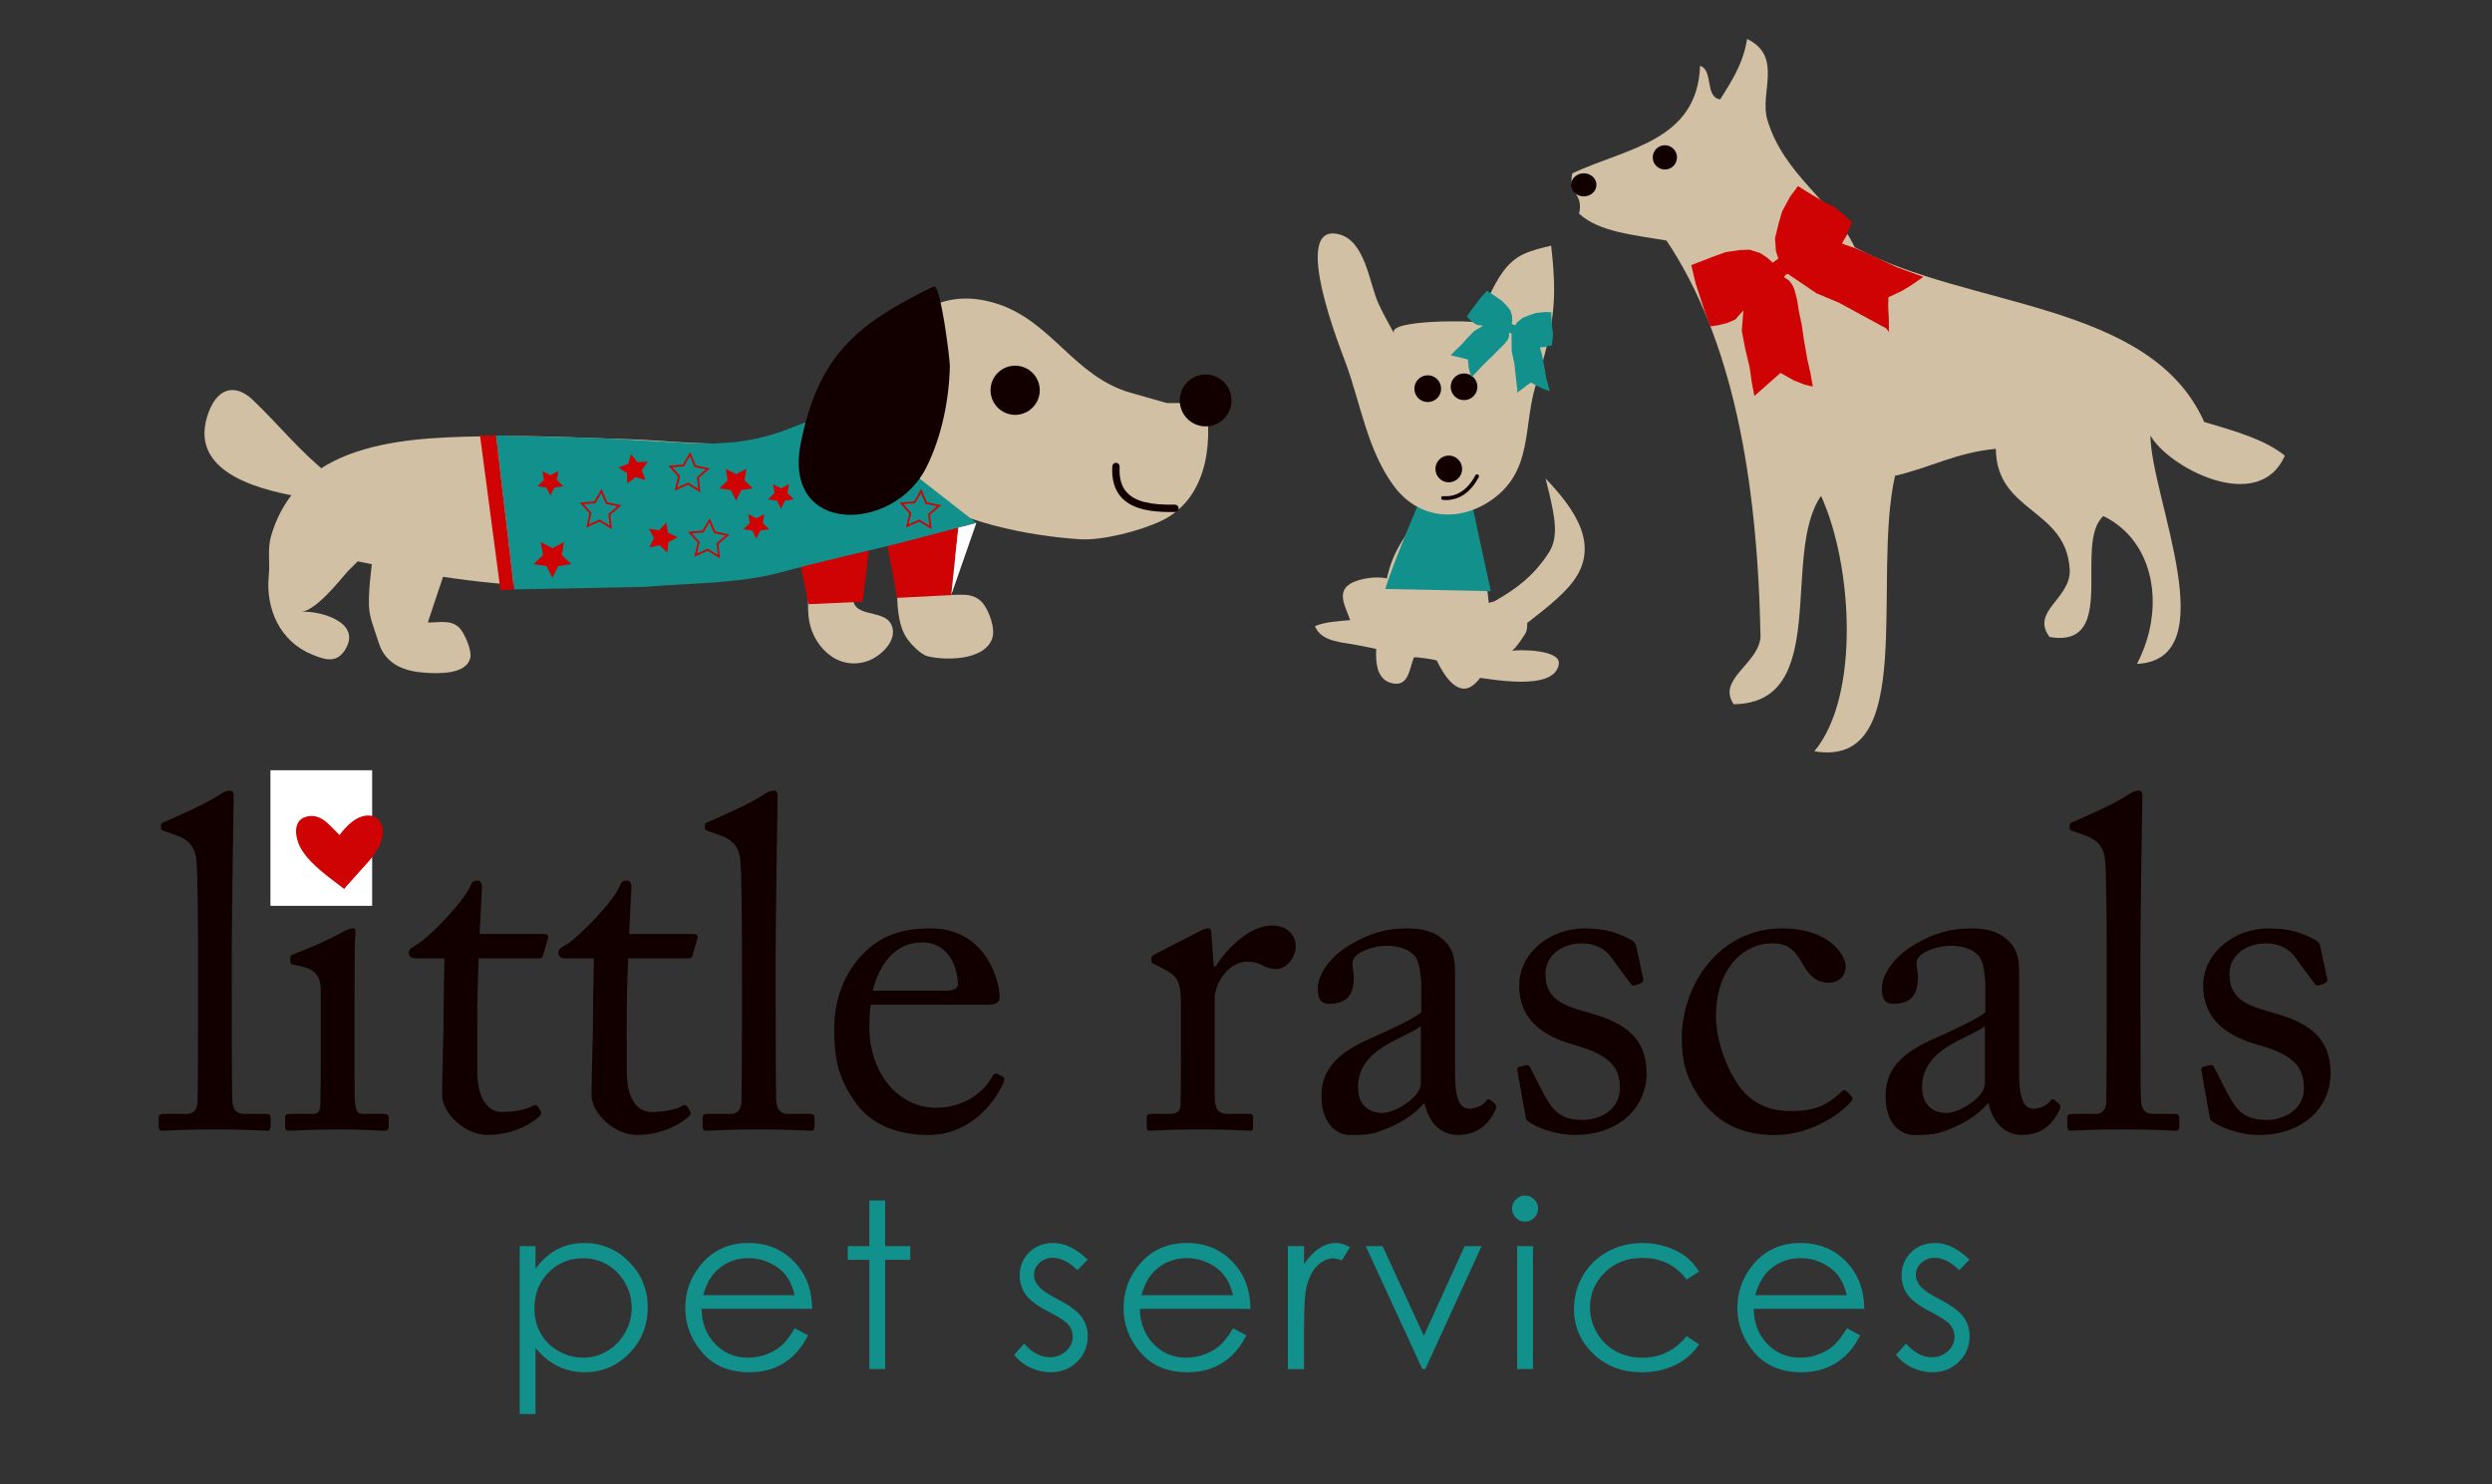 <?xml version="1.0" encoding="UTF-8" standalone="no"?>
<!-- Generator: Adobe Illustrator 14.0.0, SVG Export Plug-In . SVG Version: 6.00 Build 43363)  -->

<svg
   xmlns:dc="http://purl.org/dc/elements/1.1/"
   xmlns:cc="http://creativecommons.org/ns#"
   xmlns:rdf="http://www.w3.org/1999/02/22-rdf-syntax-ns#"
   xmlns:svg="http://www.w3.org/2000/svg"
   xmlns="http://www.w3.org/2000/svg"
   xmlns:sodipodi="http://sodipodi.sourceforge.net/DTD/sodipodi-0.dtd"
   xmlns:inkscape="http://www.inkscape.org/namespaces/inkscape"
   version="1.1"
   id="Layer_1"
   x="0px"
   y="0px"
   width="338.4px"
   height="201.6px"
   viewBox="0 0 338.4 201.6"
   enable-background="new 0 0 338.4 201.6"
   xml:space="preserve"
   inkscape:version="0.48.1 r9760"
   sodipodi:docname="little_rascals_logo_final.svg"><rect x="0" y="0" width="338.4" height="201.6" fill="#333333" stroke="none"/><sodipodi:namedview
   pagecolor="#ffffff"
   bordercolor="#666666"
   borderopacity="1"
   objecttolerance="10"
   gridtolerance="10"
   guidetolerance="10"
   inkscape:pageopacity="0"
   inkscape:pageshadow="2"
   inkscape:window-width="696"
   inkscape:window-height="1011"
   id="namedview143"
   showgrid="false"
   inkscape:zoom="1.8449313"
   inkscape:cx="203.82617"
   inkscape:cy="127.61869"
   inkscape:window-x="700"
   inkscape:window-y="0"
   inkscape:window-maximized="0"
   inkscape:current-layer="Layer_1" /><defs
   id="defs145" />
<g
   id="g3">
	<path
   id="path5"
   d="M70.574,169.248h2.148v3.069c0.849-1.166,1.825-2.041,2.929-2.624c1.104-0.584,2.335-0.875,3.694-0.875   c2.371,0,4.4,0.854,6.086,2.562c1.687,1.709,2.53,3.766,2.53,6.17c0,2.455-0.836,4.539-2.507,6.253s-3.687,2.57-6.048,2.57   c-1.329,0-2.55-0.276-3.664-0.828c-1.114-0.553-2.121-1.376-3.021-2.471v8.977h-2.148V169.248z M79.168,170.891   c-1.857,0-3.422,0.648-4.692,1.946s-1.906,2.913-1.906,4.844c0,1.268,0.283,2.406,0.85,3.418c0.567,1.013,1.378,1.814,2.435,2.407   s2.172,0.889,3.346,0.889c1.153,0,2.237-0.299,3.253-0.896s1.825-1.434,2.427-2.507c0.603-1.072,0.903-2.196,0.903-3.372   c0-1.186-0.298-2.31-0.896-3.372s-1.401-1.888-2.411-2.476C81.465,171.185,80.362,170.891,79.168,170.891z"
   fill="#12908c" />
	<path
   id="path7"
   d="M107.925,180.405l1.811,0.951c-0.594,1.166-1.279,2.107-2.058,2.823s-1.654,1.261-2.627,1.635   c-0.973,0.373-2.074,0.56-3.303,0.56c-2.724,0-4.854-0.893-6.39-2.678s-2.304-3.803-2.304-6.054c0-2.118,0.649-4.006,1.95-5.662   c1.648-2.108,3.855-3.162,6.62-3.162c2.847,0,5.12,1.08,6.82,3.238c1.208,1.524,1.822,3.428,1.843,5.708H95.265   c0.04,1.939,0.66,3.529,1.858,4.77c1.199,1.24,2.679,1.86,4.44,1.86c0.851,0,1.678-0.147,2.481-0.443   c0.805-0.295,1.487-0.688,2.052-1.177C106.66,182.285,107.27,181.495,107.925,180.405z M107.925,175.908   c-0.287-1.146-0.704-2.062-1.252-2.747c-0.549-0.686-1.273-1.237-2.175-1.657c-0.901-0.419-1.849-0.629-2.842-0.629   c-1.64,0-3.048,0.526-4.226,1.58c-0.86,0.768-1.511,1.919-1.951,3.453H107.925z"
   fill="#12908c" />
	<path
   id="path9"
   d="M118.052,163.048h2.148v6.2h3.407v1.856H120.2v14.84h-2.148v-14.84h-2.931v-1.856h2.931V163.048z"
   fill="#12908c" />
	<path
   id="path11"
   d="M147.696,171.074l-1.381,1.428c-1.149-1.116-2.272-1.673-3.369-1.673c-0.698,0-1.295,0.229-1.793,0.69   s-0.746,0.997-0.746,1.611c0,0.542,0.205,1.059,0.615,1.55c0.41,0.501,1.271,1.089,2.584,1.765c1.599,0.829,2.686,1.627,3.26,2.394   c0.563,0.778,0.846,1.653,0.846,2.625c0,1.371-0.481,2.532-1.444,3.483c-0.964,0.951-2.168,1.427-3.612,1.427   c-0.963,0-1.883-0.209-2.759-0.629c-0.876-0.419-1.601-0.997-2.175-1.734l1.351-1.534c1.098,1.238,2.261,1.856,3.492,1.856   c0.86,0,1.594-0.275,2.199-0.828c0.604-0.553,0.907-1.202,0.907-1.949c0-0.613-0.2-1.161-0.6-1.642   c-0.4-0.471-1.302-1.064-2.706-1.781c-1.508-0.777-2.533-1.544-3.076-2.302c-0.544-0.756-0.815-1.621-0.815-2.593   c0-1.269,0.433-2.322,1.299-3.161c0.866-0.84,1.96-1.259,3.282-1.259C144.592,168.818,146.14,169.57,147.696,171.074z"
   fill="#12908c" />
	<path
   id="path13"
   d="M167.445,180.405l1.81,0.951c-0.593,1.166-1.279,2.107-2.057,2.823c-0.779,0.716-1.654,1.261-2.627,1.635   c-0.974,0.373-2.074,0.56-3.303,0.56c-2.724,0-4.854-0.893-6.39-2.678s-2.304-3.803-2.304-6.054c0-2.118,0.649-4.006,1.95-5.662   c1.648-2.108,3.855-3.162,6.62-3.162c2.847,0,5.12,1.08,6.819,3.238c1.208,1.524,1.823,3.428,1.843,5.708h-15.023   c0.04,1.939,0.66,3.529,1.858,4.77s2.679,1.86,4.44,1.86c0.851,0,1.678-0.147,2.481-0.443c0.805-0.295,1.487-0.688,2.051-1.177   C166.181,182.285,166.79,181.495,167.445,180.405z M167.445,175.908c-0.287-1.146-0.704-2.062-1.253-2.747   c-0.548-0.686-1.272-1.237-2.174-1.657c-0.901-0.419-1.849-0.629-2.843-0.629c-1.639,0-3.047,0.526-4.225,1.58   c-0.861,0.768-1.512,1.919-1.952,3.453H167.445z"
   fill="#12908c" />
	<path
   id="path15"
   d="M174.887,169.248h2.194v2.439c0.655-0.961,1.346-1.68,2.072-2.155s1.483-0.714,2.271-0.714   c0.593,0,1.228,0.189,1.902,0.568l-1.12,1.811c-0.45-0.194-0.829-0.292-1.136-0.292c-0.716,0-1.407,0.295-2.071,0.882   c-0.666,0.589-1.172,1.502-1.52,2.74c-0.266,0.951-0.399,2.875-0.399,5.77v5.647h-2.194V169.248z"
   fill="#12908c" />
	<path
   id="path17"
   d="M185.459,169.248h2.286l5.604,12.171l5.537-12.171h2.302l-7.643,16.696h-0.398L185.459,169.248z"
   fill="#12908c" />
	<path
   id="path19"
   d="M207.088,162.373c0.488,0,0.906,0.174,1.252,0.522c0.347,0.347,0.52,0.767,0.52,1.258   c0,0.48-0.173,0.896-0.52,1.243c-0.346,0.348-0.764,0.521-1.252,0.521c-0.479,0-0.892-0.174-1.238-0.521s-0.52-0.763-0.52-1.243   c0-0.491,0.173-0.911,0.52-1.258C206.196,162.547,206.608,162.373,207.088,162.373z M206.021,169.248h2.148v16.696h-2.148V169.248z   "
   fill="#12908c" />
	<path
   id="path21"
   d="M230.727,172.716l-1.704,1.06c-1.471-1.954-3.479-2.931-6.024-2.931c-2.033,0-3.722,0.653-5.065,1.962   c-1.344,1.308-2.016,2.896-2.016,4.767c0,1.216,0.309,2.361,0.927,3.434c0.619,1.073,1.467,1.906,2.545,2.499   s2.286,0.889,3.625,0.889c2.452,0,4.455-0.977,6.009-2.931l1.704,1.12c-0.799,1.202-1.87,2.134-3.216,2.797   c-1.345,0.662-2.877,0.993-4.596,0.993c-2.64,0-4.829-0.839-6.568-2.517s-2.608-3.719-2.608-6.123c0-1.616,0.406-3.117,1.22-4.504   c0.813-1.386,1.931-2.468,3.353-3.246c1.423-0.776,3.013-1.166,4.773-1.166c1.104,0,2.171,0.169,3.199,0.507   c1.028,0.337,1.9,0.777,2.617,1.319C229.616,171.188,230.225,171.878,230.727,172.716z"
   fill="#12908c" />
	<path
   id="path23"
   d="M250.797,180.405l1.811,0.951c-0.594,1.166-1.279,2.107-2.059,2.823c-0.778,0.716-1.653,1.261-2.626,1.635   c-0.974,0.373-2.074,0.56-3.303,0.56c-2.724,0-4.854-0.893-6.39-2.678s-2.304-3.803-2.304-6.054c0-2.118,0.649-4.006,1.95-5.662   c1.648-2.108,3.855-3.162,6.62-3.162c2.847,0,5.12,1.08,6.819,3.238c1.209,1.524,1.823,3.428,1.844,5.708h-15.024   c0.041,1.939,0.661,3.529,1.859,4.77s2.679,1.86,4.44,1.86c0.851,0,1.678-0.147,2.481-0.443c0.805-0.295,1.487-0.688,2.051-1.177   S250.142,181.495,250.797,180.405z M250.797,175.908c-0.287-1.146-0.705-2.062-1.253-2.747s-1.272-1.237-2.174-1.657   c-0.901-0.419-1.849-0.629-2.843-0.629c-1.639,0-3.047,0.526-4.225,1.58c-0.861,0.768-1.512,1.919-1.952,3.453H250.797z"
   fill="#12908c" />
	<path
   id="path25"
   d="M267.445,171.074l-1.381,1.428c-1.149-1.116-2.272-1.673-3.369-1.673c-0.698,0-1.296,0.229-1.793,0.69   c-0.498,0.461-0.746,0.997-0.746,1.611c0,0.542,0.205,1.059,0.615,1.55c0.41,0.501,1.271,1.089,2.583,1.765   c1.6,0.829,2.687,1.627,3.261,2.394c0.563,0.778,0.846,1.653,0.846,2.625c0,1.371-0.481,2.532-1.444,3.483   c-0.964,0.951-2.168,1.427-3.612,1.427c-0.963,0-1.883-0.209-2.759-0.629c-0.876-0.419-1.601-0.997-2.175-1.734l1.351-1.534   c1.098,1.238,2.261,1.856,3.491,1.856c0.861,0,1.595-0.275,2.2-0.828c0.604-0.553,0.907-1.202,0.907-1.949   c0-0.613-0.2-1.161-0.6-1.642c-0.4-0.471-1.302-1.064-2.706-1.781c-1.508-0.777-2.533-1.544-3.076-2.302   c-0.544-0.756-0.815-1.621-0.815-2.593c0-1.269,0.433-2.322,1.299-3.161c0.866-0.84,1.96-1.259,3.282-1.259   C264.34,168.818,265.889,169.57,267.445,171.074z"
   fill="#12908c" />
</g>
<g
   id="g27">
	<g
   id="g29">
		<path
   id="path31"
   d="M31.471,134.423c0,3.309,0,12.915,0.064,14.888c0.062,1.082,0.317,1.973,1.653,1.973h2.863    c0.572,0,0.7,0.19,0.7,0.572v1.081c0,0.382-0.128,0.637-0.382,0.637c-0.445,0-3.245-0.19-7.189-0.19    c-4.072,0-6.617,0.19-7.189,0.19c-0.318,0-0.445-0.255-0.445-0.637v-1.081c0-0.445,0.127-0.572,0.827-0.572h3.054    c0.7,0,1.336-0.446,1.399-1.591c0.063-1.973,0.063-12.915,0.063-16.605v-4.008c0-4.518-0.063-10.307-0.19-11.962    c-0.127-2.163-1.146-3.181-3.182-3.817l-1.272-0.445c-0.317-0.127-0.381-0.19-0.381-0.317v-0.509c0-0.191,0.19-0.318,0.572-0.445    c2.227-1.019,5.09-2.164,7.443-3.69c0.573-0.382,0.955-0.51,1.337-0.51c0.444,0,0.572,0.318,0.509,1.146    c-0.064,3.5-0.255,16.732-0.255,20.232V134.423z"
   fill="#120000" />
		<path
   id="path33"
   d="M43.559,134.868c0-2.163-0.382-3.308-3.562-3.817c-0.445-0.063-0.573-0.19-0.573-0.445v-0.572    c0-0.191,0.128-0.318,0.446-0.446c2.035-0.763,4.453-1.781,6.871-3.117c0.508-0.254,0.826-0.381,1.208-0.381    c0.318,0,0.382,0.317,0.318,0.763c-0.127,1.082-0.127,5.09-0.127,10.371v6.935c0,2.481,0,4.771,0.063,5.472    c0.127,1.208,0.318,1.654,1.019,1.654h2.926c0.509,0,0.637,0.19,0.637,0.572v1.081c0,0.446-0.128,0.637-0.572,0.637    c-0.51,0-3.437-0.19-6.108-0.19c-3.69,0-6.172,0.19-6.871,0.19c-0.318,0-0.509-0.127-0.509-0.509v-1.272    c0-0.382,0.19-0.509,0.636-0.509h3.118c0.699,0,0.954-0.255,1.018-1.272c0.063-1.909,0.063-3.881,0.063-5.79V134.868z     M40.695,115.464c0-1.591,1.336-3.309,3.881-3.309c2.228,0,3.309,1.718,3.309,3.117c0,1.654-1.145,3.5-3.69,3.5    C42.795,118.772,40.695,117.499,40.695,115.464z"
   fill="#120000" />
		<path
   id="path35"
   d="M64.809,145.43c0,4.771,2.163,5.599,3.309,5.599c1.463,0,3.308-0.255,4.199-0.827    c0.317-0.19,0.572-0.127,0.763,0.128l0.318,0.572c0.19,0.254,0.064,0.509-0.127,0.699c-0.637,0.637-3.245,2.546-7.062,2.546    c-3.117,0-6.171-2.991-6.171-5.408c0-2.608,0.19-8.208,0.19-9.098v-1.4c0-1.146,0.063-5.408,0.128-8.08h-3.881    c-0.573,0-0.955-0.255-0.955-0.763c0-0.51,0.382-0.7,1.146-1.146c1.526-0.892,6.426-5.854,7.253-8.017    c0.19-0.509,0.509-0.637,0.891-0.637c0.509,0,0.636,0.445,0.636,0.955l-0.317,6.298h8.843c0.383,0,0.573,0.318,0.446,0.572    l-0.637,2.228c-0.063,0.318-0.191,0.509-0.572,0.509H65c-0.128,2.927-0.191,5.98-0.191,8.907V145.43z"
   fill="#120000" />
		<path
   id="path37"
   d="M85.103,145.43c0,4.771,2.163,5.599,3.309,5.599c1.464,0,3.309-0.255,4.199-0.827    c0.318-0.19,0.572-0.127,0.763,0.128l0.318,0.572c0.191,0.254,0.064,0.509-0.127,0.699c-0.636,0.637-3.245,2.546-7.062,2.546    c-3.118,0-6.172-2.991-6.172-5.408c0-2.608,0.191-8.208,0.191-9.098v-1.4c0-1.146,0.063-5.408,0.127-8.08h-3.881    c-0.573,0-0.955-0.255-0.955-0.763c0-0.51,0.382-0.7,1.146-1.146c1.527-0.892,6.426-5.854,7.253-8.017    c0.191-0.509,0.51-0.637,0.891-0.637c0.51,0,0.637,0.445,0.637,0.955l-0.318,6.298h8.844c0.382,0,0.572,0.318,0.445,0.572    l-0.637,2.228c-0.063,0.318-0.19,0.509-0.572,0.509h-8.207c-0.128,2.927-0.191,5.98-0.191,8.907V145.43z"
   fill="#120000" />
		<path
   id="path39"
   d="M105.333,134.423c0,3.309,0,12.915,0.064,14.888c0.063,1.082,0.318,1.973,1.653,1.973h2.863    c0.572,0,0.7,0.19,0.7,0.572v1.081c0,0.382-0.128,0.637-0.382,0.637c-0.445,0-3.245-0.19-7.189-0.19    c-4.072,0-6.617,0.19-7.189,0.19c-0.318,0-0.445-0.255-0.445-0.637v-1.081c0-0.445,0.127-0.572,0.827-0.572h3.054    c0.7,0,1.336-0.446,1.399-1.591c0.064-1.973,0.064-12.915,0.064-16.605v-4.008c0-4.518-0.064-10.307-0.191-11.962    c-0.127-2.163-1.145-3.181-3.182-3.817l-1.271-0.445c-0.318-0.127-0.382-0.19-0.382-0.317v-0.509c0-0.191,0.19-0.318,0.572-0.445    c2.227-1.019,5.09-2.164,7.443-3.69c0.573-0.382,0.955-0.51,1.337-0.51c0.445,0,0.572,0.318,0.509,1.146    c-0.063,3.5-0.255,16.732-0.255,20.232V134.423z"
   fill="#120000" />
		<path
   id="path41"
   d="M118.249,136.459c-0.127,0.572-0.191,1.59-0.191,3.054c0,6.235,3.945,10.942,9.034,10.942    c3.881,0,6.617-2.226,7.699-4.325c0.127-0.255,0.381-0.382,0.572-0.318l0.827,0.445c0.19,0.063,0.317,0.254,0,0.954    c-1.146,2.545-4.453,6.936-10.116,6.936c-3.626,0-7.635-1.082-9.988-4.518c-2.227-3.245-2.8-5.599-2.8-10.053    c0-2.481,0.637-6.744,4.009-10.115c2.735-2.8,5.916-3.372,9.098-3.372c7.316,0,9.353,6.871,9.353,9.353    c0,0.89-0.764,1.018-1.781,1.018H118.249z M128.364,134.55c1.209,0,1.718-0.317,1.718-0.89c0-1.464-0.763-5.663-4.898-5.663    c-2.799,0-5.472,1.845-6.681,6.553H128.364z"
   fill="#120000" />
		<path
   id="path43"
   d="M160.365,136.459c0-3.245-0.509-3.881-2.29-4.836l-1.209-0.636c-0.382-0.127-0.509-0.19-0.509-0.445    v-0.382c0-0.255,0.127-0.382,0.509-0.573l6.299-3.244c0.382-0.19,0.636-0.254,0.891-0.254c0.382,0,0.445,0.381,0.445,0.763    l0.318,4.391h0.254c1.909-2.927,4.899-5.536,7.636-5.536c2.163,0,3.244,1.337,3.244,2.8c0,1.846-1.527,3.117-2.672,3.117    c-0.7,0-1.337-0.254-1.846-0.509c-0.509-0.317-1.272-0.509-2.099-0.509c-1.019,0-2.673,0.637-3.755,2.673    c-0.381,0.699-0.636,1.845-0.636,2.035v13.36c0,1.973,0.445,2.609,1.781,2.609h2.99c0.382,0,0.445,0.19,0.445,0.572v1.146    c0,0.382-0.063,0.572-0.318,0.572c-0.381,0-3.308-0.19-6.743-0.19c-3.945,0-6.617,0.19-6.999,0.19    c-0.254,0-0.381-0.127-0.381-0.637v-1.081c0-0.445,0.127-0.572,0.699-0.572h2.481c0.954,0,1.399-0.382,1.399-1.209    c0.063-2.1,0.063-4.326,0.063-7.635V136.459z"
   fill="#120000" />
		<path
   id="path45"
   d="M197.583,145.812c0,3.626,0.764,4.771,1.909,4.771c1.018,0,1.908-0.509,2.227-0.954    c0.255-0.318,0.382-0.445,0.637-0.255l0.636,0.509c0.19,0.191,0.318,0.51-0.063,1.146c-0.509,0.954-1.718,3.118-4.963,3.118    c-2.29,0-3.944-1.654-4.518-4.264h-0.127c-1.336,1.591-3.436,2.927-6.299,3.881c-1.209,0.383-2.354,0.383-3.753,0.383    c-1.527,0-3.818-1.273-3.818-5.281c0-2.927,1.337-5.472,6.362-7.698c2.863-1.272,6.172-2.8,7.19-3.69v-4.071    c-0.128-1.082-0.191-2.736-0.892-3.563c-0.699-0.826-1.972-1.399-3.817-1.399c-1.272,0-3.244,0.509-4.135,1.336    s-0.318,1.782-0.318,2.927c0,2.227-0.764,3.626-3.372,3.626c-1.019,0-1.527-0.571-1.527-2.035c0-2.036,1.782-4.454,4.391-5.98    c2.672-1.591,4.898-2.227,7.762-2.227c2.99,0,4.199,0.891,5.09,1.717c1.336,1.337,1.399,2.8,1.399,4.518v9.734V145.812z     M192.939,139.386c-2.291,1.718-8.526,2.99-8.526,8.271c0,2.354,1.399,3.499,3.309,3.499c1.845,0,5.218-2.227,5.218-3.944V139.386    z"
   fill="#120000" />
		<path
   id="path47"
   d="M207.508,152.301c-0.318-0.19-0.318-0.572-0.382-0.891l-1.082-6.044c-0.063-0.318,0.128-0.445,0.382-0.509    l0.827-0.191c0.255-0.063,0.445,0.063,0.572,0.382l1.591,3.118c1.272,2.354,2.163,3.944,5.535,3.944    c2.227,0,5.026-1.337,5.026-4.326c0-2.863-1.399-4.518-6.171-5.854c-3.754-1.082-7.508-3.054-7.508-8.081    c0-4.389,4.136-7.761,8.907-7.761c3.054,0,4.708,0.763,5.854,1.335c0.954,0.446,1.081,0.764,1.145,1.146l0.955,4.454    c0,0.255-0.128,0.445-0.446,0.572l-0.763,0.254c-0.255,0.064-0.382,0-0.573-0.317l-2.163-2.927    c-0.764-1.208-1.973-2.481-4.453-2.481c-2.418,0-4.899,1.463-4.899,4.199c0,3.69,2.991,4.391,6.108,5.281    c4.644,1.336,7.57,3.244,7.634,8.144c-0.063,5.153-4.263,8.398-9.67,8.398C210.816,154.146,208.271,152.873,207.508,152.301z"
   fill="#120000" />
		<path
   id="path49"
   d="M233.02,137.985c0,3.437,1.526,7.317,3.244,9.671c2.1,2.736,4.772,3.245,6.936,3.245    c3.181,0,4.835-0.7,6.998-2.735c0.127-0.128,0.318-0.191,0.509,0l0.637,0.636c0.254,0.254,0.318,0.445,0,0.827    c-1.845,2.1-5.917,4.518-10.243,4.518c-3.372,0-6.936-0.764-9.862-4.454c-2.354-3.118-2.862-5.789-2.862-8.652    c0-7.444,5.217-14.951,13.615-14.951c6.616,0,8.652,3.816,8.652,5.153c-0.063,1.463-1.019,2.227-2.354,2.227    c-1.464,0-2.546-0.827-3.5-2.545c-1.399-2.608-2.735-2.8-4.263-2.8C236.9,128.124,233.02,131.433,233.02,137.985z"
   fill="#120000" />
		<path
   id="path51"
   d="M274.182,145.812c0,3.626,0.764,4.771,1.909,4.771c1.018,0,1.908-0.509,2.227-0.954    c0.255-0.318,0.382-0.445,0.636-0.255l0.637,0.509c0.19,0.191,0.317,0.51-0.063,1.146c-0.51,0.954-1.719,3.118-4.963,3.118    c-2.29,0-3.944-1.654-4.518-4.264h-0.127c-1.336,1.591-3.436,2.927-6.299,3.881c-1.209,0.383-2.354,0.383-3.753,0.383    c-1.527,0-3.818-1.273-3.818-5.281c0-2.927,1.337-5.472,6.362-7.698c2.863-1.272,6.172-2.8,7.189-3.69v-4.071    c-0.127-1.082-0.19-2.736-0.891-3.563c-0.699-0.826-1.972-1.399-3.817-1.399c-1.272,0-3.244,0.509-4.135,1.336    s-0.318,1.782-0.318,2.927c0,2.227-0.764,3.626-3.372,3.626c-1.019,0-1.527-0.571-1.527-2.035c0-2.036,1.782-4.454,4.39-5.98    c2.673-1.591,4.899-2.227,7.763-2.227c2.99,0,4.199,0.891,5.09,1.717c1.336,1.337,1.399,2.8,1.399,4.518v9.734V145.812z     M269.537,139.386c-2.29,1.718-8.525,2.99-8.525,8.271c0,2.354,1.399,3.499,3.309,3.499c1.845,0,5.217-2.227,5.217-3.944V139.386z    "
   fill="#120000" />
		<path
   id="path53"
   d="M290.658,134.423c0,3.309,0,12.915,0.064,14.888c0.063,1.082,0.318,1.973,1.653,1.973h2.863    c0.572,0,0.7,0.19,0.7,0.572v1.081c0,0.382-0.128,0.637-0.382,0.637c-0.445,0-3.245-0.19-7.189-0.19    c-4.072,0-6.616,0.19-7.189,0.19c-0.318,0-0.445-0.255-0.445-0.637v-1.081c0-0.445,0.127-0.572,0.827-0.572h3.054    c0.7,0,1.337-0.446,1.399-1.591c0.063-1.973,0.063-12.915,0.063-16.605v-4.008c0-4.518-0.063-10.307-0.19-11.962    c-0.127-2.163-1.145-3.181-3.181-3.817l-1.272-0.445c-0.318-0.127-0.382-0.19-0.382-0.317v-0.509c0-0.191,0.19-0.318,0.572-0.445    c2.228-1.019,5.09-2.164,7.444-3.69c0.572-0.382,0.954-0.51,1.336-0.51c0.445,0,0.572,0.318,0.509,1.146    c-0.063,3.5-0.255,16.732-0.255,20.232V134.423z"
   fill="#120000" />
		<path
   id="path55"
   d="M300.393,152.301c-0.317-0.19-0.317-0.572-0.382-0.891l-1.081-6.044c-0.063-0.318,0.127-0.445,0.382-0.509    l0.827-0.191c0.254-0.063,0.445,0.063,0.572,0.382l1.591,3.118c1.272,2.354,2.163,3.944,5.535,3.944    c2.227,0,5.026-1.337,5.026-4.326c0-2.863-1.4-4.518-6.172-5.854c-3.754-1.082-7.507-3.054-7.507-8.081    c0-4.389,4.135-7.761,8.907-7.761c3.054,0,4.707,0.763,5.853,1.335c0.954,0.446,1.082,0.764,1.146,1.146l0.954,4.454    c0,0.255-0.127,0.445-0.445,0.572l-0.764,0.254c-0.254,0.064-0.382,0-0.572-0.317l-2.163-2.927    c-0.764-1.208-1.973-2.481-4.454-2.481c-2.417,0-4.898,1.463-4.898,4.199c0,3.69,2.99,4.391,6.107,5.281    c4.645,1.336,7.571,3.244,7.635,8.144c-0.063,5.153-4.263,8.398-9.67,8.398C303.701,154.146,301.156,152.873,300.393,152.301z"
   fill="#120000" />
	</g>
	<rect
   id="rect57"
   height="18.414"
   width="13.812"
   fill="#ffffff"
   y="104.612"
   x="36.724" />
	<path
   id="path59"
   d="M46.743,120.739c-1.988-1.569-4.297-3.056-5.715-5.225c-0.999-1.523-1.54-4.458,1.066-4.682   c1.506-0.127,2.48,1.042,3.433,1.994l0.585,0.585c0.927-1.237,2.311-2.71,4.014-2.651c1.156,0.041,1.888,1.092,1.868,2.145   c-0.031,1.856-1.184,3.288-2.38,4.597C49.372,117.77,46.698,120.705,46.743,120.739z"
   fill="#cf0304" />
</g>
<g
   id="g61">
	<path
   id="path63"
   d="M109.777,58.425c-2.247,0.536-4.492,1.014-6.77,1.387c-6.009,0.974-11.794,0-17.824-0.165   c-5.897-0.16-11.81-0.5-17.713-0.415c-11.171,0.17-26.797,0.127-30.677,13.641c-0.495,1.729-0.106,3.523-0.292,5.285   c-0.458,4.476,1.485,8.957,5.897,10.746c1.613,0.654,3.188,1.224,4.354-0.484c2.619-3.843-3.204-5.498-5.86-5.333   c1.979-0.123,5.104-4.093,6.344-5.508l1.341-1.336c9.952,2.07,19.772,3.593,29.98,3.455c7.876-0.096,15.492-0.681,23.29-1.831   c10.042-1.479,19.655-4.311,29.378-7.137l-8.851-15.356C118.144,56.259,113.977,57.425,109.777,58.425z"
   fill="#d1c0a4" />
	<path
   id="path65"
   d="M50.743,74.07c-0.196,2.731-0.718,5.456-0.639,8.202c0.048,1.65,0.82,3.4,1.325,5.024   c0.98,3.177,3.917,3.944,6.472,4.082c1.507,0.085,5.551,0.298,5.978-2.134c0.181-1.048-0.847-3.305-1.48-3.959   c-1.181-1.203-2.869-0.697-4.306-0.75l2.507-7.504"
   fill="#d1c0a4" />
	<path
   id="path67"
   d="M117.032,73.905c-0.234,2.288-0.958,4.561-1.193,6.844c-0.351,3.375,4.115,1.831,5.194,4.071   c0.99,2.05-1.378,4.284-3.124,4.923c-4.257,1.549-7.781-2.182-8.116-6.077c-0.213-2.401,0.133-4.854,0.223-7.255"
   fill="#d1c0a4" />
	<path
   id="path69"
   d="M122.375,70.962c-0.075,4.167-1.554,12.049,0.666,15.567c0.606,0.963,2.038,2.374,2.89,2.592   c2.214,0.564,7.658,0.697,8.787-2.358c0.522-1.41-0.473-3.949-1.31-4.901c-1.362-1.549-3.315-0.975-5.024-1.054l2.842-11.081"
   fill="#d1c0a4" />
	<path
   id="path71"
   d="M44.9,64.634c-4.035-3.145-6.936-6.833-10.522-10.275c-2.625-2.517-5.11-1.529-6.254,2.244   c-2.415,7.952,7.995,10.123,13.525,11.039"
   fill="#d1c0a4" />
	<path
   id="path73"
   d="M126.144,41.759c2.873-1.461,5.907-1.546,9.127-0.546c7.562,2.358,10.542,9.921,18.25,12.125l4.923,1.402   h5.274c1,5.652,0.106,13.098-6.046,16.015c-2.821,1.341-7.951,2.672-10.969,2.486c-7.111-0.437-16.776-2.406-22.411-6.52   c-1.581-1.149-5.865-2.517-6.813-4.098C113.418,55.881,119.932,44.917,126.144,41.759z"
   fill="#d1c0a4" />
	<path
   id="path75"
   d="M160.205,54.386c0,1.945,1.571,3.523,3.514,3.523c1.948,0,3.518-1.578,3.518-3.523   c0-1.94-1.57-3.516-3.518-3.516C161.775,50.871,160.205,52.446,160.205,54.386z"
   fill="#120000" />
	<path
   id="path77"
   d="M141.194,53.002c0,1.844-1.5,3.342-3.343,3.342c-1.847,0-3.342-1.498-3.342-3.342   c0-1.844,1.495-3.337,3.342-3.337C139.694,49.665,141.194,51.158,141.194,53.002z"
   fill="#120000" />
	<path
   id="path79"
   d="M158.896,69.541c-2.326,0-4.987-0.288-6.541-1.9c-0.975-1.017-1.421-2.47-1.315-4.311   c0.021-0.277,0.25-0.495,0.527-0.474c0.277,0.016,0.489,0.25,0.474,0.527c-0.091,1.581,0.25,2.746,1.043,3.561   c1.123,1.165,3.113,1.66,6.466,1.591c0.277,0.026,0.495,0.207,0.506,0.49c0.005,0.277-0.213,0.506-0.49,0.511   C159.348,69.536,159.124,69.541,158.896,69.541L158.896,69.541z"
   fill="#120000" />
	<polygon
   id="polygon81"
   points="109.799,82.059 117.143,81.724 118.149,73.373 107.819,72.527  "
   fill="#cf0304" />
	<polygon
   id="polygon83"
   points="121.821,81.199 129.167,80.822 130.172,71.475 119.841,70.521  "
   fill="#cf0304" />
	<path
   id="path85"
   d="M113.71,56.006c0,0,2.789,3.837,2.789,3.837l4.179,3.486l3.842,1.394l8.062,6.297l-10.505,2.757   c-5.333,1.31-10.712,2.501-16.011,3.942c-5.861,1.593-12.445,1.461-18.487,1.987l-17.771,0.346l-2.443-20.906l13.939,0.346   c0,0,12.51,0.695,12.55,0.697c4.19,0.233,8.271-0.183,12.237-1.57C106.738,58.394,113.48,55.69,113.71,56.006z"
   fill="#12908c" />
	<path
   id="path87"
   d="M126.792,38.914c0.937-0.447,2.214,10.006,2.193,10.807c-0.102,4.627-1.118,9.59-3.188,13.752   c-4.413,8.882-19.539,9.298-17.063-3.23C111.086,48.375,116.291,43.97,126.792,38.914z"
   fill="#120000" />
	<polygon
   id="polygon89"
   points="74.736,64.543 75.821,63.974 75.614,65.182 76.492,66.044 75.284,66.22 74.736,67.316    74.198,66.22 72.979,66.044 73.853,65.182 73.65,63.974  "
   fill="#cf0304" />
	<polygon
   id="polygon91"
   points="106.052,66.321 107.138,65.746 106.93,66.96 107.802,67.817 106.595,67.998 106.052,69.094    105.504,67.998 104.291,67.817 105.167,66.96 104.961,65.746  "
   fill="#cf0304" />
	<polygon
   id="polygon93"
   points="102.698,70.388 103.784,69.818 103.577,71.031 104.455,71.883 103.241,72.059 102.698,73.16    102.155,72.059 100.943,71.883 101.815,71.031 101.607,69.818  "
   fill="#cf0304" />
	<polygon
   id="polygon95"
   points="89.517,72.021 90.474,70.967 90.723,72.373 92.022,72.958 90.771,73.634 90.607,75.044    89.58,74.054 88.18,74.341 88.803,73.059 88.105,71.819  "
   fill="#cf0304" />
	<polygon
   id="polygon97"
   points="85.306,63.016 85.672,61.643 86.536,62.771 87.961,62.708 87.146,63.873 87.653,65.208    86.291,64.799 85.172,65.688 85.151,64.267 83.954,63.484  "
   fill="#cf0304" />
	<polygon
   id="polygon99"
   points="99.953,64.399 101.364,63.666 101.092,65.23 102.23,66.337 100.66,66.566 99.953,67.987    99.25,66.566 97.68,66.337 98.813,65.23 98.548,63.666  "
   fill="#cf0304" />
	<polygon
   id="polygon101"
   points="75.012,74.448 76.593,73.618 76.295,75.379 77.573,76.625 75.806,76.88 75.012,78.487 74.22,76.88    72.453,76.625 73.73,75.379 73.432,73.618  "
   fill="#cf0304" />
	<path
   id="path103"
   d="M97.77,75.842l-1.682-1.032l-1.804,0.808l0.463-1.921l-1.33-1.464l1.969-0.16l0.984-1.708l0.767,1.815   l1.926,0.415l-1.495,1.283L97.77,75.842L97.77,75.842z M96.104,74.528l1.369,0.831l-0.17-1.586l1.213-1.038l-1.565-0.336   l-0.618-1.469l-0.792,1.383l-1.591,0.128l1.064,1.181l-0.367,1.56L96.104,74.528L96.104,74.528z"
   fill="#cf0304" />
	<path
   id="path105"
   d="M83.091,71.872l-1.687-1.027l-1.799,0.803l0.453-1.921l-1.32-1.463l1.969-0.16l0.985-1.714l0.756,1.826   l1.932,0.41l-1.5,1.282L83.091,71.872L83.091,71.872z M81.42,70.558l1.362,0.835l-0.165-1.586l1.214-1.043l-1.56-0.33l-0.611-1.474   l-0.804,1.384l-1.591,0.133l1.069,1.182l-0.372,1.554L81.42,70.558L81.42,70.558z"
   fill="#cf0304" />
	<path
   id="path107"
   d="M126.505,71.872l-1.688-1.027l-1.798,0.803l0.452-1.921l-1.319-1.463l1.969-0.16l0.979-1.714l0.761,1.826   l1.937,0.41l-1.506,1.282L126.505,71.872L126.505,71.872z M124.839,70.558l1.357,0.835l-0.17-1.586l1.219-1.043l-1.565-0.33   l-0.617-1.474l-0.793,1.384l-1.591,0.133l1.07,1.182l-0.374,1.554L124.839,70.558L124.839,70.558z"
   fill="#cf0304" />
	<path
   id="path109"
   d="M95.109,66.858l-1.676-1.021l-1.805,0.798l0.452-1.911l-1.319-1.468l1.97-0.16l0.984-1.708l0.756,1.82   l1.932,0.404l-1.5,1.288L95.109,66.858L95.109,66.858z M93.449,65.549l1.362,0.835l-0.176-1.586l1.224-1.043l-1.57-0.335   l-0.612-1.469l-0.798,1.389l-1.591,0.122l1.075,1.188l-0.378,1.554L93.449,65.549L93.449,65.549z"
   fill="#cf0304" />
	<path
   id="path111"
   d="M188.268,78.562c-1.314-0.357-3.82,0.016-4.949,0.745c-1.874,1.192-0.548,3.199,0.026,4.917   c-1.549,0.155-3.311,0.203-4.779,0.804c0.798,2.171,3.806,2.198,5.658,2.571c2.097,0.42,4.188,0.835,6.28,1.25l5.667-0.453   c0,0-1.043,2.991,4.174,3.587c2.287,0.255,10.781,1.958,11.336-1.794c0.298-2.017-5.567-1.985-6.408-1.793   c0.367-0.08,1.83-2.182,1.969-2.582c0.475-1.277-0.271-2.863-1.33-3.608c-1.49-1.049-3.151-0.219-4.822-0.219   C201.089,81.989,188.29,78.567,188.268,78.562z"
   fill="#d1c0a4" />
	<path
   id="path113"
   d="M192.894,69.61c-1.113,1.756-2.385,3.48-3.316,5.333c-1.4,2.794-1.703,5.982-2.134,9.032   c-0.33,2.379-1.687,7.829,1.379,8.76c2.438,0.74,2.528-1.783,3.172-3.438c0.063-0.128,3.044,0.271,3.134,0.447   c0.724,1.544,2.55,4.769,4.652,3.492c3.593-2.183,2.581-10.464,2.075-13.87c-0.127-0.82-2.405-10.847-2.709-10.799L192.894,69.61z"
   fill="#d1c0a4" />
	<path
   id="path115"
   d="M202.286,81.84l3.577,4.024c2.395-2.054,5.188-3.891,7.265-6.275c4.577-5.269,0.687-10.458-3.252-14.609   c0.373,1.432,0.725,2.89,0.996,4.343c0.372,2.033,0.553,4.029-0.57,5.759c-1.958,3.034-4.321,4.88-7.419,6.61"
   fill="#d1c0a4" />
	<path
   id="path117"
   d="M192.894,67.88l6.951,0.356l2.597,12.055c0,0-14.247-0.298-14.27-0.298   C187.857,79.983,192.19,69.189,192.894,67.88z"
   fill="#12908c" />
	<path
   id="path119"
   d="M182.749,49.322c-0.516-1.405-7.723-19.312-0.873-17.486c3.529,0.939,4.045,6.562,5.291,9.354   c0.638,1.403,1.404,2.744,2.139,4.095c-1.038-1.945,11.299-1.743,11.187-1.479c0,0,1.783-3.707,1.794-3.73   c1.039-2.164,2.295-4.487,4.577-5.551c1.214-0.567,2.465-0.846,3.773-1.161c0.261,2.26,0.442,4.341,0.395,6.603   c-0.086,4.316-1.22,8.252-2.486,12.342c-1.702,5.555-0.394,11.486-5.747,15.414c-4.471,3.289-10.085,2.873-13.477-1.661   C185.702,61.217,184.782,54.886,182.749,49.322z"
   fill="#d1c0a4" />
	<path
   id="path121"
   d="M195.698,52.79c0,1.003-0.814,1.817-1.815,1.817c-1.006,0-1.82-0.814-1.82-1.817   c0-1.001,0.814-1.821,1.82-1.821C194.884,50.969,195.698,51.789,195.698,52.79z"
   fill="#120000" />
	<path
   id="path123"
   d="M200.626,52.531c0,1.001-0.813,1.813-1.814,1.813c-1.012,0-1.815-0.812-1.815-1.813   c0-1.005,0.804-1.814,1.815-1.814C199.812,50.716,200.626,51.525,200.626,52.531z"
   fill="#120000" />
	<path
   id="path125"
   d="M198.551,63.686c0,1.006-0.814,1.821-1.814,1.821c-1.006,0-1.815-0.814-1.815-1.821   c0-1,0.81-1.814,1.815-1.814C197.736,61.872,198.551,62.686,198.551,63.686z"
   fill="#120000" />
	<path
   id="path127"
   d="M196.342,67.913c-0.128,0-0.271,0-0.404-0.016c-0.149-0.011-0.25-0.139-0.239-0.282   c0.005-0.139,0.144-0.25,0.281-0.234c1.82,0.139,3.29-0.814,4.37-2.831c0.068-0.128,0.224-0.17,0.352-0.106   c0.121,0.069,0.17,0.224,0.111,0.356C199.7,66.864,198.199,67.913,196.342,67.913L196.342,67.913z"
   fill="#120000" />
	<polygon
   id="polygon129"
   points="205.746,44.167 205.288,44.016 205.358,43.494 205.336,42.908 205.112,42.185 204.707,41.645    204.012,40.91 203.223,40.354 201.92,39.486 201.051,40.458 199.742,42.19 199.189,42.983 199.588,43.407 200.067,43.821    200.573,44.132 201.413,44.236 200.194,44.955 199.312,45.852 198.45,46.823 197.598,47.625 196.99,48.252 199.333,48.821    199.439,49.91 199.621,50.655 199.839,51.201 200.488,50.546 201.175,49.801 202.207,48.777 202.894,48.135 203.569,47.422    204.16,46.858 204.634,46.293 204.798,46.025 204.921,45.666 204.921,45.229 205.103,45.218 205.256,45.309 205.263,46.145    205.283,47.704 205.64,49.346 205.879,51.525 206.055,53.074 205.954,53.364 206.715,52.821 207.401,52.292 207.911,51.957    208.822,52.475 209.515,52.787 210.445,53.135 209.956,51.268 209.621,49.346 209.392,48.183 209.115,47.18 209.823,47.129    210.419,46.969 210.723,46.927 210.845,46.025 210.893,45.243 210.781,44.593 210.729,43.885 210.686,43.255 210.648,42.408    209.711,42.384 208.577,42.512 207.769,42.784 206.769,43.172 206.071,43.733  "
   fill="#12908c" />
	<path
   id="path131"
   d="M237.248,5.289c4.918,2.389,1.666,7.296,2.741,10.95   c2.229,7.555,8.93,11.076,11.863,17.342c15.413,8.324,40.145,7.323,47.468,23.729c3.982,1.192,8.068,2.278,10.948,4.566   c-3.545,8.148-15.913,1.543-18.255-2.741c0.085,8.398,10.31,30.438-1.825,31.034c3.927-7.494,2.47-16.669-4.562-20.081   c-4.14,3.774,2.188,18.011-7.303,16.43c-2.629-3.518,2.901-5.189,2.736-9.123c-0.437-8.388-9.937-7.707-10.038-16.435   c-5.312,0.474-8.968,2.597-13.688,3.657c-3.188,14.327,3.149,39.799-10.954,37.42c6.26-7.52,5.179-25.344,0.91-34.685   c-5.492,7.898,1.399,28.17-11.869,28.293c-2.293-3.428,3.343-5.413,3.651-9.127c-0.409-21.789-3.868-40.545-12.773-53.85   c-4.416-0.756-9.176-1.163-11.867-3.651c0.664-2.789-1.57-2.685-0.91-5.477c7.228-3.414,16.982-4.308,17.338-14.601   c1.853,0.58,0.603,4.268,2.737,4.561C235.114,11.058,236.706,8.698,237.248,5.289z"
   fill="#d1c0a4"
   clip-rule="evenodd"
   fill-rule="evenodd" />
	<path
   id="path133"
   d="M227.727,21.378c0,0.907-0.739,1.644-1.644,1.644c-0.912,0-1.65-0.737-1.65-1.644   c0-0.915,0.738-1.65,1.65-1.65C226.987,19.728,227.727,20.463,227.727,21.378z"
   fill="#120000" />
	<path
   id="path135"
   d="M213.347,25.104c0,0.865,0.771,1.567,1.725,1.567c0.947,0,1.719-0.703,1.719-1.567   c0-0.863-0.771-1.568-1.719-1.568C214.118,23.536,213.347,24.241,213.347,25.104z"
   fill="#120000" />
	<polygon
   id="polygon137"
   points="241.49,35.117 240.729,35.681 239.968,34.989 239.005,34.361 237.583,33.914 236.269,33.959    234.311,34.25 232.527,34.901 229.669,36.005 230.26,38.504 231.579,42.55 232.234,44.332 233.368,44.162 234.566,43.856    235.646,43.391 236.743,42.161 236.524,44.917 236.987,47.342 237.578,49.83 237.914,52.095 238.238,53.779 241.782,50.647    243.646,51.693 245.062,52.241 246.174,52.507 245.86,50.725 245.423,48.79 244.933,45.969 244.673,44.151 244.279,42.265    244.028,40.692 243.662,39.29 243.406,38.723 242.976,38.127 242.267,37.64 242.464,37.336 242.772,37.188 244.124,38.111    246.663,39.83 249.691,41.099 253.476,43.151 256.147,44.606 256.509,45.093 256.493,43.26 256.403,41.565 256.445,40.367    258.298,39.492 259.569,38.718 261.183,37.6 257.622,36.312 254.151,34.691 252.038,33.752 250.117,33.084 250.819,31.884    251.23,30.748 251.501,30.21 250.192,29.001 248.989,28.054 247.813,27.498 246.62,26.791 245.562,26.154 244.156,25.271    243.071,26.743 242.006,28.706 241.533,30.319 241.038,32.355 241.16,34.116  "
   fill="#cf0304" />
	<polygon
   id="polygon139"
   points="67.364,59.147 69.807,80.053 67.96,80.154 65.187,59.171  "
   fill="#cf0304" />
	<polygon
   id="polygon141"
   points="132.583,71.021 130.134,71.682 129.167,80.822  "
   fill="#ffffff" />
</g>
</svg>